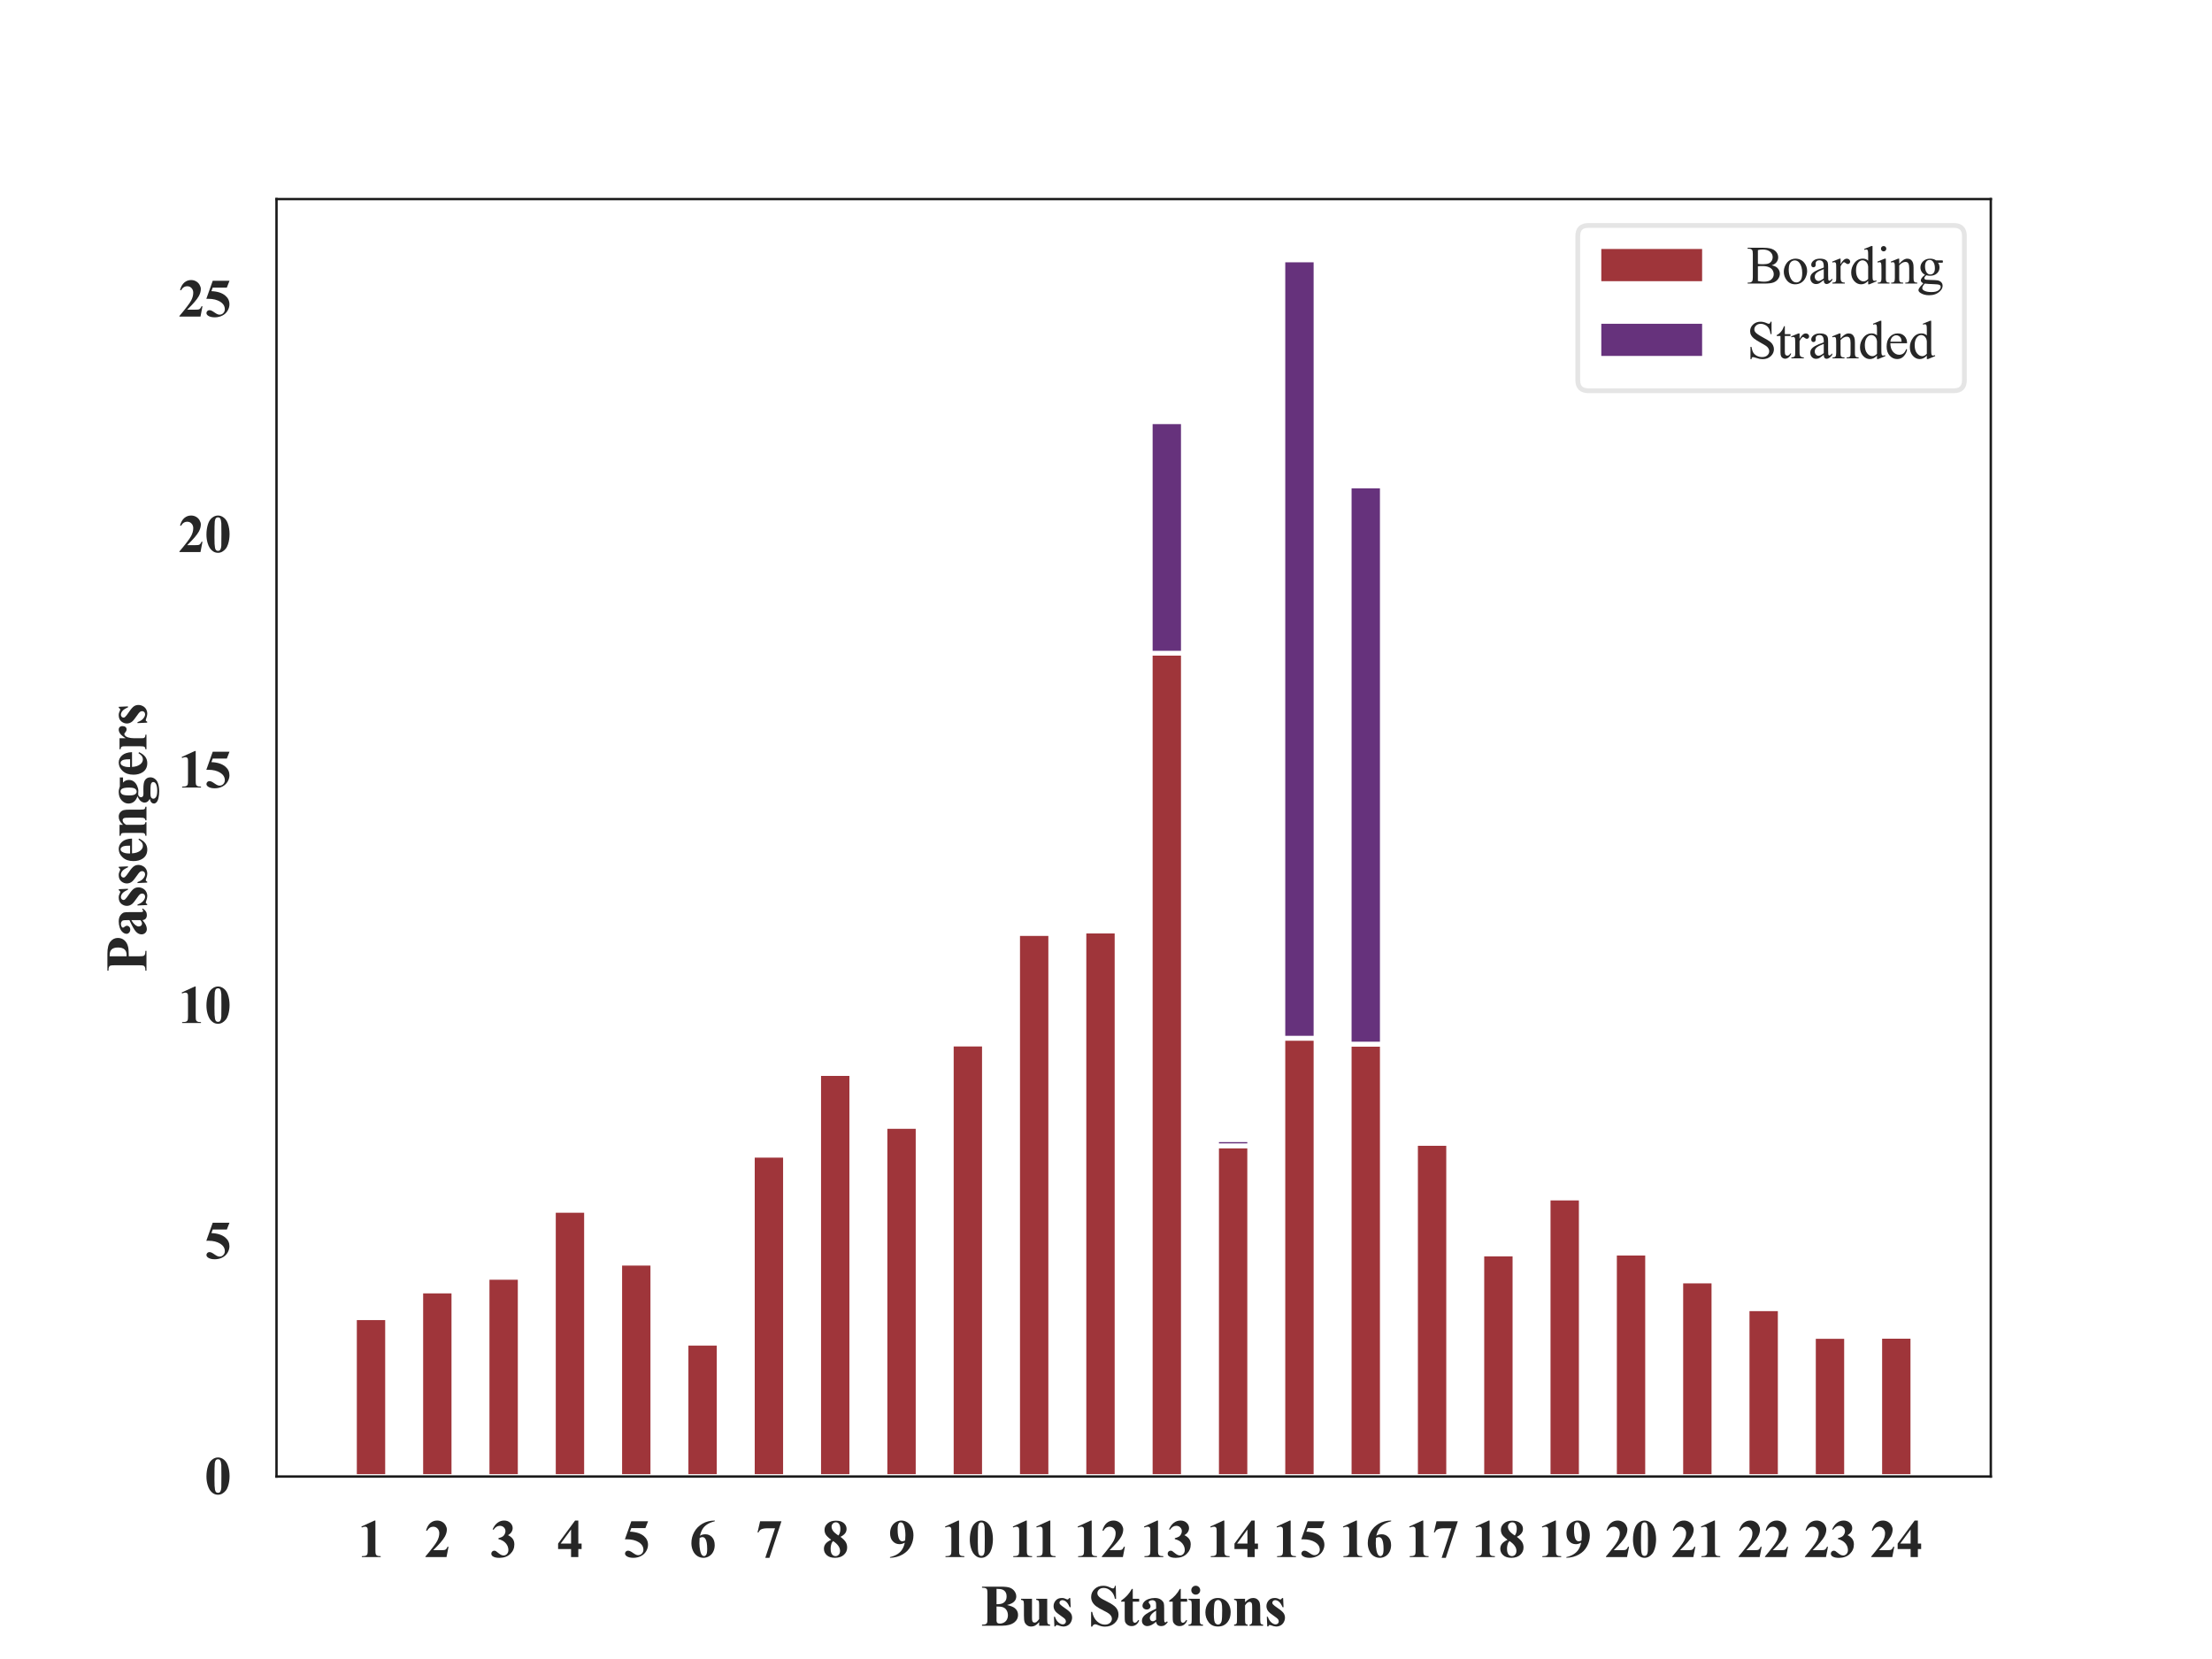 <?xml version="1.0" encoding="utf-8" standalone="no"?>
<!DOCTYPE svg PUBLIC "-//W3C//DTD SVG 1.1//EN"
  "http://www.w3.org/Graphics/SVG/1.1/DTD/svg11.dtd">
<svg xmlns:xlink="http://www.w3.org/1999/xlink" width="460.8pt" height="345.6pt" viewBox="0 0 460.8 345.6" xmlns="http://www.w3.org/2000/svg" version="1.1">
 <defs>
  <style type="text/css">*{stroke-linejoin: round; stroke-linecap: butt}</style>
 </defs>
 <g id="figure_1">
  <g id="patch_1">
   <path d="M 0 345.6 
L 460.8 345.6 
L 460.8 0 
L 0 0 
z
" style="fill: #ffffff"/>
  </g>
  <g id="axes_1">
   <g id="patch_2">
    <path d="M 57.6 307.584 
L 414.72 307.584 
L 414.72 41.472 
L 57.6 41.472 
z
" style="fill: #ffffff"/>
   </g>
   <g id="matplotlib.axis_1">
    <g id="xtick_1">
     <g id="text_1">
      <!-- 1 -->
      <g style="fill: #262626" transform="translate(74.536 324.368)scale(0.11 -0.11)">
       <defs>
        <path id="TimesNewRomanPS-BoldMT-31" d="M 2084 4325 
L 2084 859 
Q 2084 469 2118 361 
Q 2153 253 2262 184 
Q 2372 116 2613 116 
L 2709 116 
L 2709 0 
L 478 0 
L 478 116 
L 591 116 
Q 863 116 978 178 
Q 1094 241 1134 350 
Q 1175 459 1175 859 
L 1175 3056 
Q 1175 3350 1147 3423 
Q 1119 3497 1042 3548 
Q 966 3600 866 3600 
Q 706 3600 478 3500 
L 422 3613 
L 1981 4325 
L 2084 4325 
z
" transform="scale(0.016)"/>
       </defs>
       <use xlink:href="#TimesNewRomanPS-BoldMT-31"/>
      </g>
     </g>
    </g>
    <g id="xtick_2">
     <g id="text_2">
      <!-- 2 -->
      <g style="fill: #262626" transform="translate(88.352 324.368)scale(0.11 -0.11)">
       <defs>
        <path id="TimesNewRomanPS-BoldMT-32" d="M 2650 0 
L 156 0 
L 156 69 
Q 1303 1434 1548 1906 
Q 1794 2378 1794 2828 
Q 1794 3156 1591 3373 
Q 1388 3591 1094 3591 
Q 613 3591 347 3109 
L 231 3150 
Q 400 3750 744 4037 
Q 1088 4325 1538 4325 
Q 1859 4325 2125 4175 
Q 2391 4025 2541 3764 
Q 2691 3503 2691 3275 
Q 2691 2859 2459 2431 
Q 2144 1853 1081 819 
L 1997 819 
Q 2334 819 2436 847 
Q 2538 875 2603 942 
Q 2669 1009 2775 1225 
L 2888 1225 
L 2650 0 
z
" transform="scale(0.016)"/>
       </defs>
       <use xlink:href="#TimesNewRomanPS-BoldMT-32"/>
      </g>
     </g>
    </g>
    <g id="xtick_3">
     <g id="text_3">
      <!-- 3 -->
      <g style="fill: #262626" transform="translate(102.167 324.368)scale(0.11 -0.11)">
       <defs>
        <path id="TimesNewRomanPS-BoldMT-33" d="M 947 2125 
L 947 2234 
Q 1303 2338 1440 2427 
Q 1578 2516 1678 2698 
Q 1778 2881 1778 3069 
Q 1778 3328 1589 3514 
Q 1400 3700 1119 3700 
Q 681 3700 375 3238 
L 259 3278 
Q 484 3800 836 4062 
Q 1188 4325 1619 4325 
Q 2059 4325 2345 4056 
Q 2631 3788 2631 3428 
Q 2631 3194 2498 2976 
Q 2366 2759 2081 2594 
Q 2447 2416 2639 2155 
Q 2831 1894 2831 1500 
Q 2831 838 2351 373 
Q 1872 -91 1066 -91 
Q 528 -91 281 88 
Q 103 213 103 409 
Q 103 553 206 654 
Q 309 756 444 756 
Q 547 756 638 713 
Q 688 688 992 439 
Q 1297 191 1563 191 
Q 1794 191 1959 373 
Q 2125 556 2125 838 
Q 2125 1266 1825 1627 
Q 1525 1988 947 2125 
z
" transform="scale(0.016)"/>
       </defs>
       <use xlink:href="#TimesNewRomanPS-BoldMT-33"/>
      </g>
     </g>
    </g>
    <g id="xtick_4">
     <g id="text_4">
      <!-- 4 -->
      <g style="fill: #262626" transform="translate(115.982 324.368)scale(0.11 -0.11)">
       <defs>
        <path id="TimesNewRomanPS-BoldMT-34" d="M 159 1597 
L 2172 4325 
L 2553 4325 
L 2553 1597 
L 2941 1597 
L 2941 950 
L 2553 950 
L 2553 0 
L 1694 0 
L 1694 950 
L 159 950 
L 159 1597 
z
M 463 1597 
L 1694 1597 
L 1694 3269 
L 463 1597 
z
" transform="scale(0.016)"/>
       </defs>
       <use xlink:href="#TimesNewRomanPS-BoldMT-34"/>
      </g>
     </g>
    </g>
    <g id="xtick_5">
     <g id="text_5">
      <!-- 5 -->
      <g style="fill: #262626" transform="translate(129.797 324.368)scale(0.11 -0.11)">
       <defs>
        <path id="TimesNewRomanPS-BoldMT-35" d="M 975 4238 
L 2959 4238 
L 2644 3431 
L 975 3431 
L 816 3009 
Q 1894 2969 2475 2472 
Q 2953 2063 2953 1453 
Q 2953 1063 2731 689 
Q 2509 316 2106 114 
Q 1703 -88 1222 -88 
Q 703 -88 425 106 
Q 231 244 231 419 
Q 231 553 332 656 
Q 434 759 569 759 
Q 691 759 816 709 
Q 941 659 1244 447 
Q 1434 316 1572 266 
Q 1669 228 1791 228 
Q 2047 228 2226 415 
Q 2406 603 2406 866 
Q 2406 1416 1856 1759 
Q 1306 2103 469 2103 
Q 384 2103 216 2100 
L 975 4238 
z
" transform="scale(0.016)"/>
       </defs>
       <use xlink:href="#TimesNewRomanPS-BoldMT-35"/>
      </g>
     </g>
    </g>
    <g id="xtick_6">
     <g id="text_6">
      <!-- 6 -->
      <g style="fill: #262626" transform="translate(143.612 324.368)scale(0.11 -0.11)">
       <defs>
        <path id="TimesNewRomanPS-BoldMT-36" d="M 3006 4325 
L 3006 4238 
Q 2441 4094 2098 3867 
Q 1756 3641 1557 3317 
Q 1359 2994 1250 2516 
Q 1388 2609 1478 2638 
Q 1681 2700 1888 2700 
Q 2363 2700 2680 2354 
Q 2997 2009 2997 1413 
Q 2997 994 2825 644 
Q 2653 294 2337 103 
Q 2022 -88 1663 -88 
Q 1272 -88 940 126 
Q 609 341 423 753 
Q 238 1166 238 1650 
Q 238 2363 580 2977 
Q 922 3591 1551 3955 
Q 2181 4319 3006 4325 
z
M 1209 2263 
Q 1184 1831 1184 1631 
Q 1184 1200 1267 797 
Q 1350 394 1494 231 
Q 1597 116 1738 116 
Q 1881 116 1993 283 
Q 2106 450 2106 963 
Q 2106 1825 1897 2153 
Q 1763 2366 1534 2366 
Q 1409 2366 1209 2263 
z
" transform="scale(0.016)"/>
       </defs>
       <use xlink:href="#TimesNewRomanPS-BoldMT-36"/>
      </g>
     </g>
    </g>
    <g id="xtick_7">
     <g id="text_7">
      <!-- 7 -->
      <g style="fill: #262626" transform="translate(157.427 324.368)scale(0.11 -0.11)">
       <defs>
        <path id="TimesNewRomanPS-BoldMT-37" d="M 1134 -88 
L 2288 3409 
L 1409 3409 
Q 894 3409 634 3275 
Q 453 3181 334 2922 
L 216 2922 
L 522 4238 
L 3047 4238 
L 1625 -88 
L 1134 -88 
z
" transform="scale(0.016)"/>
       </defs>
       <use xlink:href="#TimesNewRomanPS-BoldMT-37"/>
      </g>
     </g>
    </g>
    <g id="xtick_8">
     <g id="text_8">
      <!-- 8 -->
      <g style="fill: #262626" transform="translate(171.242 324.368)scale(0.11 -0.11)">
       <defs>
        <path id="TimesNewRomanPS-BoldMT-38" d="M 2181 2394 
Q 2628 2066 2801 1783 
Q 2975 1500 2975 1134 
Q 2975 622 2589 267 
Q 2203 -88 1541 -88 
Q 913 -88 569 221 
Q 225 531 225 978 
Q 225 1319 423 1575 
Q 622 1831 1084 2044 
Q 581 2428 439 2672 
Q 297 2916 297 3238 
Q 297 3663 658 3986 
Q 1019 4309 1647 4309 
Q 2253 4309 2579 4023 
Q 2906 3738 2906 3338 
Q 2906 3038 2729 2808 
Q 2553 2578 2181 2394 
z
M 1944 2553 
Q 2059 2709 2115 2903 
Q 2172 3097 2172 3328 
Q 2172 3734 1997 3950 
Q 1866 4116 1634 4116 
Q 1425 4116 1278 3964 
Q 1131 3813 1131 3588 
Q 1131 3359 1295 3114 
Q 1459 2869 1944 2553 
z
M 1319 1894 
Q 1222 1806 1181 1734 
Q 1119 1625 1069 1415 
Q 1019 1206 1019 978 
Q 1019 684 1094 486 
Q 1169 288 1308 200 
Q 1447 113 1594 113 
Q 1822 113 1978 280 
Q 2134 447 2134 738 
Q 2134 1344 1319 1894 
z
" transform="scale(0.016)"/>
       </defs>
       <use xlink:href="#TimesNewRomanPS-BoldMT-38"/>
      </g>
     </g>
    </g>
    <g id="xtick_9">
     <g id="text_9">
      <!-- 9 -->
      <g style="fill: #262626" transform="translate(185.057 324.368)scale(0.11 -0.11)">
       <defs>
        <path id="TimesNewRomanPS-BoldMT-39" d="M 197 -88 
L 197 0 
Q 716 119 1077 350 
Q 1438 581 1648 922 
Q 1859 1263 1944 1706 
Q 1750 1606 1614 1567 
Q 1478 1528 1328 1528 
Q 847 1528 526 1875 
Q 206 2222 206 2825 
Q 206 3244 379 3592 
Q 553 3941 875 4133 
Q 1197 4325 1544 4325 
Q 1916 4325 2247 4112 
Q 2578 3900 2775 3497 
Q 2972 3094 2972 2578 
Q 2972 1909 2651 1296 
Q 2331 684 1697 314 
Q 1063 -56 197 -88 
z
M 1991 1969 
Q 2022 2319 2022 2584 
Q 2022 3153 1891 3644 
Q 1816 3916 1669 4044 
Q 1591 4113 1466 4113 
Q 1309 4113 1222 3978 
Q 1100 3794 1100 3275 
Q 1100 2409 1306 2081 
Q 1441 1869 1669 1869 
Q 1791 1869 1991 1969 
z
" transform="scale(0.016)"/>
       </defs>
       <use xlink:href="#TimesNewRomanPS-BoldMT-39"/>
      </g>
     </g>
    </g>
    <g id="xtick_10">
     <g id="text_10">
      <!-- 10 -->
      <g style="fill: #262626" transform="translate(196.122 324.368)scale(0.11 -0.11)">
       <defs>
        <path id="TimesNewRomanPS-BoldMT-30" d="M 2966 2119 
Q 2966 1484 2788 934 
Q 2681 597 2501 381 
Q 2322 166 2094 39 
Q 1866 -88 1597 -88 
Q 1291 -88 1044 68 
Q 797 225 606 516 
Q 469 728 366 1081 
Q 231 1559 231 2069 
Q 231 2759 425 3338 
Q 584 3816 909 4070 
Q 1234 4325 1597 4325 
Q 1966 4325 2286 4073 
Q 2606 3822 2756 3397 
Q 2966 2813 2966 2119 
z
M 2003 2125 
Q 2003 3238 1991 3422 
Q 1959 3856 1841 4009 
Q 1763 4109 1588 4109 
Q 1453 4109 1375 4034 
Q 1259 3925 1218 3648 
Q 1178 3372 1178 1719 
Q 1178 819 1241 513 
Q 1288 291 1375 216 
Q 1463 141 1606 141 
Q 1763 141 1841 241 
Q 1972 416 1991 781 
L 2003 2125 
z
" transform="scale(0.016)"/>
       </defs>
       <use xlink:href="#TimesNewRomanPS-BoldMT-31"/>
       <use xlink:href="#TimesNewRomanPS-BoldMT-30" x="50"/>
      </g>
     </g>
    </g>
    <g id="xtick_11">
     <g id="text_11">
      <!-- 11 -->
      <g style="fill: #262626" transform="translate(210.24 324.368)scale(0.11 -0.11)">
       <use xlink:href="#TimesNewRomanPS-BoldMT-31"/>
       <use xlink:href="#TimesNewRomanPS-BoldMT-31" x="44.5"/>
      </g>
     </g>
    </g>
    <g id="xtick_12">
     <g id="text_12">
      <!-- 12 -->
      <g style="fill: #262626" transform="translate(223.752 324.368)scale(0.11 -0.11)">
       <use xlink:href="#TimesNewRomanPS-BoldMT-31"/>
       <use xlink:href="#TimesNewRomanPS-BoldMT-32" x="50"/>
      </g>
     </g>
    </g>
    <g id="xtick_13">
     <g id="text_13">
      <!-- 13 -->
      <g style="fill: #262626" transform="translate(237.568 324.368)scale(0.11 -0.11)">
       <use xlink:href="#TimesNewRomanPS-BoldMT-31"/>
       <use xlink:href="#TimesNewRomanPS-BoldMT-33" x="50"/>
      </g>
     </g>
    </g>
    <g id="xtick_14">
     <g id="text_14">
      <!-- 14 -->
      <g style="fill: #262626" transform="translate(251.383 324.368)scale(0.11 -0.11)">
       <use xlink:href="#TimesNewRomanPS-BoldMT-31"/>
       <use xlink:href="#TimesNewRomanPS-BoldMT-34" x="50"/>
      </g>
     </g>
    </g>
    <g id="xtick_15">
     <g id="text_15">
      <!-- 15 -->
      <g style="fill: #262626" transform="translate(265.198 324.368)scale(0.11 -0.11)">
       <use xlink:href="#TimesNewRomanPS-BoldMT-31"/>
       <use xlink:href="#TimesNewRomanPS-BoldMT-35" x="50"/>
      </g>
     </g>
    </g>
    <g id="xtick_16">
     <g id="text_16">
      <!-- 16 -->
      <g style="fill: #262626" transform="translate(279.013 324.368)scale(0.11 -0.11)">
       <use xlink:href="#TimesNewRomanPS-BoldMT-31"/>
       <use xlink:href="#TimesNewRomanPS-BoldMT-36" x="50"/>
      </g>
     </g>
    </g>
    <g id="xtick_17">
     <g id="text_17">
      <!-- 17 -->
      <g style="fill: #262626" transform="translate(292.828 324.368)scale(0.11 -0.11)">
       <use xlink:href="#TimesNewRomanPS-BoldMT-31"/>
       <use xlink:href="#TimesNewRomanPS-BoldMT-37" x="50"/>
      </g>
     </g>
    </g>
    <g id="xtick_18">
     <g id="text_18">
      <!-- 18 -->
      <g style="fill: #262626" transform="translate(306.643 324.368)scale(0.11 -0.11)">
       <use xlink:href="#TimesNewRomanPS-BoldMT-31"/>
       <use xlink:href="#TimesNewRomanPS-BoldMT-38" x="50"/>
      </g>
     </g>
    </g>
    <g id="xtick_19">
     <g id="text_19">
      <!-- 19 -->
      <g style="fill: #262626" transform="translate(320.458 324.368)scale(0.11 -0.11)">
       <use xlink:href="#TimesNewRomanPS-BoldMT-31"/>
       <use xlink:href="#TimesNewRomanPS-BoldMT-39" x="50"/>
      </g>
     </g>
    </g>
    <g id="xtick_20">
     <g id="text_20">
      <!-- 20 -->
      <g style="fill: #262626" transform="translate(334.273 324.368)scale(0.11 -0.11)">
       <use xlink:href="#TimesNewRomanPS-BoldMT-32"/>
       <use xlink:href="#TimesNewRomanPS-BoldMT-30" x="50"/>
      </g>
     </g>
    </g>
    <g id="xtick_21">
     <g id="text_21">
      <!-- 21 -->
      <g style="fill: #262626" transform="translate(348.088 324.368)scale(0.11 -0.11)">
       <use xlink:href="#TimesNewRomanPS-BoldMT-32"/>
       <use xlink:href="#TimesNewRomanPS-BoldMT-31" x="50"/>
      </g>
     </g>
    </g>
    <g id="xtick_22">
     <g id="text_22">
      <!-- 22 -->
      <g style="fill: #262626" transform="translate(361.903 324.368)scale(0.11 -0.11)">
       <use xlink:href="#TimesNewRomanPS-BoldMT-32"/>
       <use xlink:href="#TimesNewRomanPS-BoldMT-32" x="50"/>
      </g>
     </g>
    </g>
    <g id="xtick_23">
     <g id="text_23">
      <!-- 23 -->
      <g style="fill: #262626" transform="translate(375.718 324.368)scale(0.11 -0.11)">
       <use xlink:href="#TimesNewRomanPS-BoldMT-32"/>
       <use xlink:href="#TimesNewRomanPS-BoldMT-33" x="50"/>
      </g>
     </g>
    </g>
    <g id="xtick_24">
     <g id="text_24">
      <!-- 24 -->
      <g style="fill: #262626" transform="translate(389.534 324.368)scale(0.11 -0.11)">
       <use xlink:href="#TimesNewRomanPS-BoldMT-32"/>
       <use xlink:href="#TimesNewRomanPS-BoldMT-34" x="50"/>
      </g>
     </g>
    </g>
    <g id="text_25">
     <!-- Bus Stations -->
     <g style="fill: #262626" transform="translate(204.315 338.667)scale(0.12 -0.12)">
      <defs>
       <path id="TimesNewRomanPS-BoldMT-42" d="M 2847 2247 
Q 3450 2106 3694 1906 
Q 4044 1622 4044 1169 
Q 4044 691 3659 378 
Q 3188 0 2288 0 
L 134 0 
L 134 116 
Q 428 116 533 170 
Q 638 225 680 312 
Q 722 400 722 744 
L 722 3494 
Q 722 3838 680 3927 
Q 638 4016 531 4069 
Q 425 4122 134 4122 
L 134 4238 
L 2166 4238 
Q 2894 4238 3197 4108 
Q 3500 3978 3675 3720 
Q 3850 3463 3850 3172 
Q 3850 2866 3628 2627 
Q 3406 2388 2847 2247 
z
M 1709 2331 
Q 2153 2331 2364 2431 
Q 2575 2531 2687 2712 
Q 2800 2894 2800 3175 
Q 2800 3456 2689 3636 
Q 2578 3816 2372 3909 
Q 2166 4003 1709 4000 
L 1709 2331 
z
M 1709 2088 
L 1709 728 
L 1706 572 
Q 1706 403 1792 317 
Q 1878 231 2047 231 
Q 2297 231 2508 342 
Q 2719 453 2831 664 
Q 2944 875 2944 1134 
Q 2944 1431 2806 1667 
Q 2669 1903 2428 1997 
Q 2188 2091 1709 2088 
z
" transform="scale(0.016)"/>
       <path id="TimesNewRomanPS-BoldMT-75" d="M 3038 2922 
L 3038 634 
Q 3038 300 3100 217 
Q 3163 134 3353 113 
L 3353 0 
L 2163 0 
L 2163 391 
Q 1953 141 1743 26 
Q 1534 -88 1275 -88 
Q 1028 -88 836 64 
Q 644 216 578 419 
Q 513 622 513 1128 
L 513 2288 
Q 513 2619 452 2700 
Q 391 2781 197 2806 
L 197 2922 
L 1388 2922 
L 1388 925 
Q 1388 613 1417 522 
Q 1447 431 1511 384 
Q 1575 338 1659 338 
Q 1772 338 1863 397 
Q 1988 478 2163 725 
L 2163 2288 
Q 2163 2619 2102 2700 
Q 2041 2781 1847 2806 
L 1847 2922 
L 3038 2922 
z
" transform="scale(0.016)"/>
       <path id="TimesNewRomanPS-BoldMT-73" d="M 2063 3003 
L 2109 2006 
L 2003 2006 
Q 1813 2450 1608 2612 
Q 1403 2775 1200 2775 
Q 1072 2775 981 2689 
Q 891 2603 891 2491 
Q 891 2406 953 2328 
Q 1053 2200 1512 1889 
Q 1972 1578 2117 1361 
Q 2263 1144 2263 875 
Q 2263 631 2141 397 
Q 2019 163 1797 37 
Q 1575 -88 1306 -88 
Q 1097 -88 747 44 
Q 653 78 619 78 
Q 516 78 447 -78 
L 344 -78 
L 294 972 
L 400 972 
Q 541 559 786 353 
Q 1031 147 1250 147 
Q 1400 147 1495 239 
Q 1591 331 1591 463 
Q 1591 613 1497 722 
Q 1403 831 1078 1053 
Q 600 1384 459 1559 
Q 253 1816 253 2125 
Q 253 2463 486 2736 
Q 719 3009 1159 3009 
Q 1397 3009 1619 2894 
Q 1703 2847 1756 2847 
Q 1813 2847 1847 2870 
Q 1881 2894 1956 3003 
L 2063 3003 
z
" transform="scale(0.016)"/>
       <path id="TimesNewRomanPS-BoldMT-20" transform="scale(0.016)"/>
       <path id="TimesNewRomanPS-BoldMT-53" d="M 3006 4334 
L 3041 2922 
L 2913 2922 
Q 2822 3453 2467 3776 
Q 2113 4100 1700 4100 
Q 1381 4100 1195 3929 
Q 1009 3759 1009 3538 
Q 1009 3397 1075 3288 
Q 1166 3141 1366 2997 
Q 1513 2894 2044 2631 
Q 2788 2266 3047 1941 
Q 3303 1616 3303 1197 
Q 3303 666 2889 283 
Q 2475 -100 1838 -100 
Q 1638 -100 1459 -59 
Q 1281 -19 1013 94 
Q 863 156 766 156 
Q 684 156 593 93 
Q 503 31 447 -97 
L 331 -97 
L 331 1503 
L 447 1503 
Q 584 828 976 473 
Q 1369 119 1822 119 
Q 2172 119 2380 309 
Q 2588 500 2588 753 
Q 2588 903 2508 1043 
Q 2428 1184 2265 1311 
Q 2103 1438 1691 1641 
Q 1113 1925 859 2125 
Q 606 2325 470 2572 
Q 334 2819 334 3116 
Q 334 3622 706 3978 
Q 1078 4334 1644 4334 
Q 1850 4334 2044 4284 
Q 2191 4247 2402 4145 
Q 2613 4044 2697 4044 
Q 2778 4044 2825 4094 
Q 2872 4144 2913 4334 
L 3006 4334 
z
" transform="scale(0.016)"/>
       <path id="TimesNewRomanPS-BoldMT-74" d="M 1375 3991 
L 1375 2922 
L 2069 2922 
L 2069 2613 
L 1375 2613 
L 1375 809 
Q 1375 556 1398 482 
Q 1422 409 1481 364 
Q 1541 319 1591 319 
Q 1794 319 1975 628 
L 2069 559 
Q 1816 -41 1247 -41 
Q 969 -41 776 114 
Q 584 269 531 459 
Q 500 566 500 1034 
L 500 2613 
L 119 2613 
L 119 2722 
Q 513 3000 789 3306 
Q 1066 3613 1272 3991 
L 1375 3991 
z
" transform="scale(0.016)"/>
       <path id="TimesNewRomanPS-BoldMT-61" d="M 1828 431 
Q 1294 -41 869 -41 
Q 619 -41 453 123 
Q 288 288 288 534 
Q 288 869 575 1136 
Q 863 1403 1828 1847 
L 1828 2141 
Q 1828 2472 1792 2558 
Q 1756 2644 1656 2708 
Q 1556 2772 1431 2772 
Q 1228 2772 1097 2681 
Q 1016 2625 1016 2550 
Q 1016 2484 1103 2388 
Q 1222 2253 1222 2128 
Q 1222 1975 1108 1867 
Q 994 1759 809 1759 
Q 613 1759 480 1878 
Q 347 1997 347 2156 
Q 347 2381 525 2586 
Q 703 2791 1022 2900 
Q 1341 3009 1684 3009 
Q 2100 3009 2342 2832 
Q 2584 2656 2656 2450 
Q 2700 2319 2700 1847 
L 2700 713 
Q 2700 513 2715 461 
Q 2731 409 2762 384 
Q 2794 359 2834 359 
Q 2916 359 3000 475 
L 3094 400 
Q 2938 169 2770 64 
Q 2603 -41 2391 -41 
Q 2141 -41 2000 76 
Q 1859 194 1828 431 
z
M 1828 659 
L 1828 1638 
Q 1450 1416 1266 1163 
Q 1144 994 1144 822 
Q 1144 678 1247 569 
Q 1325 484 1466 484 
Q 1622 484 1828 659 
z
" transform="scale(0.016)"/>
       <path id="TimesNewRomanPS-BoldMT-69" d="M 919 4338 
Q 1122 4338 1262 4195 
Q 1403 4053 1403 3853 
Q 1403 3653 1261 3512 
Q 1119 3372 919 3372 
Q 719 3372 578 3512 
Q 438 3653 438 3853 
Q 438 4053 578 4195 
Q 719 4338 919 4338 
z
M 1356 2922 
L 1356 606 
Q 1356 297 1428 211 
Q 1500 125 1709 113 
L 1709 0 
L 131 0 
L 131 113 
Q 325 119 419 225 
Q 481 297 481 606 
L 481 2313 
Q 481 2622 409 2708 
Q 338 2794 131 2806 
L 131 2922 
L 1356 2922 
z
" transform="scale(0.016)"/>
       <path id="TimesNewRomanPS-BoldMT-6f" d="M 1594 3009 
Q 1975 3009 2303 2812 
Q 2631 2616 2801 2253 
Q 2972 1891 2972 1459 
Q 2972 838 2656 419 
Q 2275 -88 1603 -88 
Q 944 -88 587 375 
Q 231 838 231 1447 
Q 231 2075 595 2542 
Q 959 3009 1594 3009 
z
M 1606 2788 
Q 1447 2788 1333 2667 
Q 1219 2547 1183 2192 
Q 1147 1838 1147 1206 
Q 1147 872 1191 581 
Q 1225 359 1337 243 
Q 1450 128 1594 128 
Q 1734 128 1828 206 
Q 1950 313 1991 503 
Q 2053 800 2053 1703 
Q 2053 2234 1993 2432 
Q 1934 2631 1819 2722 
Q 1738 2788 1606 2788 
z
" transform="scale(0.016)"/>
       <path id="TimesNewRomanPS-BoldMT-6e" d="M 1409 2922 
L 1409 2544 
Q 1634 2788 1840 2898 
Q 2047 3009 2284 3009 
Q 2569 3009 2756 2851 
Q 2944 2694 3006 2459 
Q 3056 2281 3056 1775 
L 3056 638 
Q 3056 300 3117 217 
Q 3178 134 3372 113 
L 3372 0 
L 1894 0 
L 1894 113 
Q 2059 134 2131 250 
Q 2181 328 2181 638 
L 2181 1938 
Q 2181 2297 2153 2390 
Q 2125 2484 2058 2536 
Q 1991 2588 1909 2588 
Q 1641 2588 1409 2203 
L 1409 638 
Q 1409 309 1470 221 
Q 1531 134 1697 113 
L 1697 0 
L 219 0 
L 219 113 
Q 403 131 481 231 
Q 534 300 534 638 
L 534 2288 
Q 534 2619 473 2700 
Q 413 2781 219 2806 
L 219 2922 
L 1409 2922 
z
" transform="scale(0.016)"/>
      </defs>
      <use xlink:href="#TimesNewRomanPS-BoldMT-42"/>
      <use xlink:href="#TimesNewRomanPS-BoldMT-75" x="66.699"/>
      <use xlink:href="#TimesNewRomanPS-BoldMT-73" x="122.314"/>
      <use xlink:href="#TimesNewRomanPS-BoldMT-20" x="161.23"/>
      <use xlink:href="#TimesNewRomanPS-BoldMT-53" x="186.23"/>
      <use xlink:href="#TimesNewRomanPS-BoldMT-74" x="241.846"/>
      <use xlink:href="#TimesNewRomanPS-BoldMT-61" x="275.146"/>
      <use xlink:href="#TimesNewRomanPS-BoldMT-74" x="325.146"/>
      <use xlink:href="#TimesNewRomanPS-BoldMT-69" x="358.447"/>
      <use xlink:href="#TimesNewRomanPS-BoldMT-6f" x="386.23"/>
      <use xlink:href="#TimesNewRomanPS-BoldMT-6e" x="436.23"/>
      <use xlink:href="#TimesNewRomanPS-BoldMT-73" x="491.846"/>
     </g>
    </g>
   </g>
   <g id="matplotlib.axis_2">
    <g id="ytick_1">
     <g id="text_26">
      <!-- 0 -->
      <g style="fill: #262626" transform="translate(42.6 311.226)scale(0.11 -0.11)">
       <use xlink:href="#TimesNewRomanPS-BoldMT-30"/>
      </g>
     </g>
    </g>
    <g id="ytick_2">
     <g id="text_27">
      <!-- 5 -->
      <g style="fill: #262626" transform="translate(42.6 262.171)scale(0.11 -0.11)">
       <use xlink:href="#TimesNewRomanPS-BoldMT-35"/>
      </g>
     </g>
    </g>
    <g id="ytick_3">
     <g id="text_28">
      <!-- 10 -->
      <g style="fill: #262626" transform="translate(37.1 213.116)scale(0.11 -0.11)">
       <use xlink:href="#TimesNewRomanPS-BoldMT-31"/>
       <use xlink:href="#TimesNewRomanPS-BoldMT-30" x="50"/>
      </g>
     </g>
    </g>
    <g id="ytick_4">
     <g id="text_29">
      <!-- 15 -->
      <g style="fill: #262626" transform="translate(37.1 164.061)scale(0.11 -0.11)">
       <use xlink:href="#TimesNewRomanPS-BoldMT-31"/>
       <use xlink:href="#TimesNewRomanPS-BoldMT-35" x="50"/>
      </g>
     </g>
    </g>
    <g id="ytick_5">
     <g id="text_30">
      <!-- 20 -->
      <g style="fill: #262626" transform="translate(37.1 115.005)scale(0.11 -0.11)">
       <use xlink:href="#TimesNewRomanPS-BoldMT-32"/>
       <use xlink:href="#TimesNewRomanPS-BoldMT-30" x="50"/>
      </g>
     </g>
    </g>
    <g id="ytick_6">
     <g id="text_31">
      <!-- 25 -->
      <g style="fill: #262626" transform="translate(37.1 65.95)scale(0.11 -0.11)">
       <use xlink:href="#TimesNewRomanPS-BoldMT-32"/>
       <use xlink:href="#TimesNewRomanPS-BoldMT-35" x="50"/>
      </g>
     </g>
    </g>
    <g id="text_32">
     <!-- Passengers -->
     <g style="fill: #262626" transform="translate(30.511 202.525)rotate(-90)scale(0.12 -0.12)">
      <defs>
       <path id="TimesNewRomanPS-BoldMT-50" d="M 1728 1919 
L 1728 744 
Q 1728 400 1770 311 
Q 1813 222 1920 169 
Q 2028 116 2316 116 
L 2316 0 
L 163 0 
L 163 116 
Q 456 116 561 170 
Q 666 225 708 312 
Q 750 400 750 744 
L 750 3494 
Q 750 3838 708 3927 
Q 666 4016 559 4069 
Q 453 4122 163 4122 
L 163 4238 
L 2009 4238 
Q 2922 4238 3319 3913 
Q 3716 3588 3716 3100 
Q 3716 2688 3459 2394 
Q 3203 2100 2753 1994 
Q 2450 1919 1728 1919 
z
M 1728 3994 
L 1728 2163 
Q 1831 2156 1884 2156 
Q 2266 2156 2472 2382 
Q 2678 2609 2678 3084 
Q 2678 3556 2472 3775 
Q 2266 3994 1856 3994 
L 1728 3994 
z
" transform="scale(0.016)"/>
       <path id="TimesNewRomanPS-BoldMT-65" d="M 2691 1566 
L 1088 1566 
Q 1116 984 1397 647 
Q 1613 388 1916 388 
Q 2103 388 2256 492 
Q 2409 597 2584 869 
L 2691 800 
Q 2453 316 2165 114 
Q 1878 -88 1500 -88 
Q 850 -88 516 413 
Q 247 816 247 1413 
Q 247 2144 642 2576 
Q 1038 3009 1569 3009 
Q 2013 3009 2339 2645 
Q 2666 2281 2691 1566 
z
M 1922 1775 
Q 1922 2278 1867 2465 
Q 1813 2653 1697 2750 
Q 1631 2806 1522 2806 
Q 1359 2806 1256 2647 
Q 1072 2369 1072 1884 
L 1072 1775 
L 1922 1775 
z
" transform="scale(0.016)"/>
       <path id="TimesNewRomanPS-BoldMT-67" d="M 2091 2888 
L 3075 2888 
L 3075 2544 
L 2516 2544 
Q 2669 2391 2728 2266 
Q 2803 2097 2803 1913 
Q 2803 1600 2629 1370 
Q 2456 1141 2157 1011 
Q 1859 881 1628 881 
Q 1609 881 1253 897 
Q 1113 897 1017 805 
Q 922 713 922 584 
Q 922 472 1008 400 
Q 1094 328 1288 328 
L 1828 334 
Q 2484 334 2731 191 
Q 3084 -9 3084 -425 
Q 3084 -691 2921 -908 
Q 2759 -1125 2494 -1228 
Q 2091 -1381 1566 -1381 
Q 1172 -1381 847 -1304 
Q 522 -1228 381 -1092 
Q 241 -956 241 -806 
Q 241 -663 348 -548 
Q 456 -434 750 -356 
Q 344 -156 344 200 
Q 344 416 509 619 
Q 675 822 1034 972 
Q 616 1125 428 1375 
Q 241 1625 241 1953 
Q 241 2381 591 2695 
Q 941 3009 1491 3009 
Q 1781 3009 2091 2888 
z
M 1550 2816 
Q 1369 2816 1244 2633 
Q 1119 2450 1119 1875 
Q 1119 1409 1242 1236 
Q 1366 1063 1534 1063 
Q 1722 1063 1847 1234 
Q 1972 1406 1972 1903 
Q 1972 2463 1831 2666 
Q 1731 2816 1550 2816 
z
M 1366 -431 
Q 1047 -431 944 -484 
Q 766 -581 766 -747 
Q 766 -906 950 -1036 
Q 1134 -1166 1644 -1166 
Q 2078 -1166 2326 -1050 
Q 2575 -934 2575 -725 
Q 2575 -647 2528 -594 
Q 2444 -500 2273 -465 
Q 2103 -431 1366 -431 
z
" transform="scale(0.016)"/>
       <path id="TimesNewRomanPS-BoldMT-72" d="M 1428 2922 
L 1428 2259 
Q 1719 2713 1937 2861 
Q 2156 3009 2359 3009 
Q 2534 3009 2639 2901 
Q 2744 2794 2744 2597 
Q 2744 2388 2642 2272 
Q 2541 2156 2397 2156 
Q 2231 2156 2109 2262 
Q 1988 2369 1966 2381 
Q 1934 2400 1894 2400 
Q 1803 2400 1722 2331 
Q 1594 2225 1528 2028 
Q 1428 1725 1428 1359 
L 1428 688 
L 1431 513 
Q 1431 334 1453 284 
Q 1491 200 1564 161 
Q 1638 122 1813 113 
L 1813 0 
L 234 0 
L 234 113 
Q 425 128 492 217 
Q 559 306 559 688 
L 559 2303 
Q 559 2553 534 2622 
Q 503 2709 443 2750 
Q 384 2791 234 2806 
L 234 2922 
L 1428 2922 
z
" transform="scale(0.016)"/>
      </defs>
      <use xlink:href="#TimesNewRomanPS-BoldMT-50"/>
      <use xlink:href="#TimesNewRomanPS-BoldMT-61" x="61.084"/>
      <use xlink:href="#TimesNewRomanPS-BoldMT-73" x="111.084"/>
      <use xlink:href="#TimesNewRomanPS-BoldMT-73" x="150"/>
      <use xlink:href="#TimesNewRomanPS-BoldMT-65" x="188.916"/>
      <use xlink:href="#TimesNewRomanPS-BoldMT-6e" x="233.301"/>
      <use xlink:href="#TimesNewRomanPS-BoldMT-67" x="288.916"/>
      <use xlink:href="#TimesNewRomanPS-BoldMT-65" x="338.916"/>
      <use xlink:href="#TimesNewRomanPS-BoldMT-72" x="383.301"/>
      <use xlink:href="#TimesNewRomanPS-BoldMT-73" x="427.686"/>
     </g>
    </g>
   </g>
   <g id="patch_3">
    <path d="M 73.833 307.584 
L 80.74 307.584 
L 80.74 274.472 
L 73.833 274.472 
z
" clip-path="url(#p47ddb9dc72)" style="fill: #9f353a; stroke: #ffffff; stroke-linejoin: miter"/>
   </g>
   <g id="patch_4">
    <path d="M 87.648 307.584 
L 94.555 307.584 
L 94.555 268.893 
L 87.648 268.893 
z
" clip-path="url(#p47ddb9dc72)" style="fill: #9f353a; stroke: #ffffff; stroke-linejoin: miter"/>
   </g>
   <g id="patch_5">
    <path d="M 101.463 307.584 
L 108.37 307.584 
L 108.37 266.06 
L 101.463 266.06 
z
" clip-path="url(#p47ddb9dc72)" style="fill: #9f353a; stroke: #ffffff; stroke-linejoin: miter"/>
   </g>
   <g id="patch_6">
    <path d="M 115.278 307.584 
L 122.186 307.584 
L 122.186 252.096 
L 115.278 252.096 
z
" clip-path="url(#p47ddb9dc72)" style="fill: #9f353a; stroke: #ffffff; stroke-linejoin: miter"/>
   </g>
   <g id="patch_7">
    <path d="M 129.093 307.584 
L 136.001 307.584 
L 136.001 263.115 
L 129.093 263.115 
z
" clip-path="url(#p47ddb9dc72)" style="fill: #9f353a; stroke: #ffffff; stroke-linejoin: miter"/>
   </g>
   <g id="patch_8">
    <path d="M 142.908 307.584 
L 149.816 307.584 
L 149.816 279.761 
L 142.908 279.761 
z
" clip-path="url(#p47ddb9dc72)" style="fill: #9f353a; stroke: #ffffff; stroke-linejoin: miter"/>
   </g>
   <g id="patch_9">
    <path d="M 156.723 307.584 
L 163.631 307.584 
L 163.631 240.631 
L 156.723 240.631 
z
" clip-path="url(#p47ddb9dc72)" style="fill: #9f353a; stroke: #ffffff; stroke-linejoin: miter"/>
   </g>
   <g id="patch_10">
    <path d="M 170.538 307.584 
L 177.446 307.584 
L 177.446 223.617 
L 170.538 223.617 
z
" clip-path="url(#p47ddb9dc72)" style="fill: #9f353a; stroke: #ffffff; stroke-linejoin: miter"/>
   </g>
   <g id="patch_11">
    <path d="M 184.353 307.584 
L 191.261 307.584 
L 191.261 234.605 
L 184.353 234.605 
z
" clip-path="url(#p47ddb9dc72)" style="fill: #9f353a; stroke: #ffffff; stroke-linejoin: miter"/>
   </g>
   <g id="patch_12">
    <path d="M 198.169 307.584 
L 205.076 307.584 
L 205.076 217.45 
L 198.169 217.45 
z
" clip-path="url(#p47ddb9dc72)" style="fill: #9f353a; stroke: #ffffff; stroke-linejoin: miter"/>
   </g>
   <g id="patch_13">
    <path d="M 211.984 307.584 
L 218.891 307.584 
L 218.891 194.426 
L 211.984 194.426 
z
" clip-path="url(#p47ddb9dc72)" style="fill: #9f353a; stroke: #ffffff; stroke-linejoin: miter"/>
   </g>
   <g id="patch_14">
    <path d="M 225.799 307.584 
L 232.706 307.584 
L 232.706 193.935 
L 225.799 193.935 
z
" clip-path="url(#p47ddb9dc72)" style="fill: #9f353a; stroke: #ffffff; stroke-linejoin: miter"/>
   </g>
   <g id="patch_15">
    <path d="M 239.614 307.584 
L 246.521 307.584 
L 246.521 136.079 
L 239.614 136.079 
z
" clip-path="url(#p47ddb9dc72)" style="fill: #9f353a; stroke: #ffffff; stroke-linejoin: miter"/>
   </g>
   <g id="patch_16">
    <path d="M 253.429 307.584 
L 260.336 307.584 
L 260.336 238.693 
L 253.429 238.693 
z
" clip-path="url(#p47ddb9dc72)" style="fill: #9f353a; stroke: #ffffff; stroke-linejoin: miter"/>
   </g>
   <g id="patch_17">
    <path d="M 267.244 307.584 
L 274.151 307.584 
L 274.151 216.281 
L 267.244 216.281 
z
" clip-path="url(#p47ddb9dc72)" style="fill: #9f353a; stroke: #ffffff; stroke-linejoin: miter"/>
   </g>
   <g id="patch_18">
    <path d="M 281.059 307.584 
L 287.967 307.584 
L 287.967 217.511 
L 281.059 217.511 
z
" clip-path="url(#p47ddb9dc72)" style="fill: #9f353a; stroke: #ffffff; stroke-linejoin: miter"/>
   </g>
   <g id="patch_19">
    <path d="M 294.874 307.584 
L 301.782 307.584 
L 301.782 238.175 
L 294.874 238.175 
z
" clip-path="url(#p47ddb9dc72)" style="fill: #9f353a; stroke: #ffffff; stroke-linejoin: miter"/>
   </g>
   <g id="patch_20">
    <path d="M 308.689 307.584 
L 315.597 307.584 
L 315.597 261.233 
L 308.689 261.233 
z
" clip-path="url(#p47ddb9dc72)" style="fill: #9f353a; stroke: #ffffff; stroke-linejoin: miter"/>
   </g>
   <g id="patch_21">
    <path d="M 322.504 307.584 
L 329.412 307.584 
L 329.412 249.522 
L 322.504 249.522 
z
" clip-path="url(#p47ddb9dc72)" style="fill: #9f353a; stroke: #ffffff; stroke-linejoin: miter"/>
   </g>
   <g id="patch_22">
    <path d="M 336.319 307.584 
L 343.227 307.584 
L 343.227 261.056 
L 336.319 261.056 
z
" clip-path="url(#p47ddb9dc72)" style="fill: #9f353a; stroke: #ffffff; stroke-linejoin: miter"/>
   </g>
   <g id="patch_23">
    <path d="M 350.134 307.584 
L 357.042 307.584 
L 357.042 266.812 
L 350.134 266.812 
z
" clip-path="url(#p47ddb9dc72)" style="fill: #9f353a; stroke: #ffffff; stroke-linejoin: miter"/>
   </g>
   <g id="patch_24">
    <path d="M 363.95 307.584 
L 370.857 307.584 
L 370.857 272.592 
L 363.95 272.592 
z
" clip-path="url(#p47ddb9dc72)" style="fill: #9f353a; stroke: #ffffff; stroke-linejoin: miter"/>
   </g>
   <g id="patch_25">
    <path d="M 377.765 307.584 
L 384.672 307.584 
L 384.672 278.394 
L 377.765 278.394 
z
" clip-path="url(#p47ddb9dc72)" style="fill: #9f353a; stroke: #ffffff; stroke-linejoin: miter"/>
   </g>
   <g id="patch_26">
    <path d="M 391.58 307.584 
L 398.487 307.584 
L 398.487 278.363 
L 391.58 278.363 
z
" clip-path="url(#p47ddb9dc72)" style="fill: #9f353a; stroke: #ffffff; stroke-linejoin: miter"/>
   </g>
   <g id="patch_27">
    <path d="M 73.833 274.472 
L 80.74 274.472 
L 80.74 274.472 
L 73.833 274.472 
z
" clip-path="url(#p47ddb9dc72)" style="fill: #66327c; stroke: #ffffff; stroke-linejoin: miter"/>
   </g>
   <g id="patch_28">
    <path d="M 87.648 268.893 
L 94.555 268.893 
L 94.555 268.893 
L 87.648 268.893 
z
" clip-path="url(#p47ddb9dc72)" style="fill: #66327c; stroke: #ffffff; stroke-linejoin: miter"/>
   </g>
   <g id="patch_29">
    <path d="M 101.463 266.06 
L 108.37 266.06 
L 108.37 266.06 
L 101.463 266.06 
z
" clip-path="url(#p47ddb9dc72)" style="fill: #66327c; stroke: #ffffff; stroke-linejoin: miter"/>
   </g>
   <g id="patch_30">
    <path d="M 115.278 252.096 
L 122.186 252.096 
L 122.186 252.096 
L 115.278 252.096 
z
" clip-path="url(#p47ddb9dc72)" style="fill: #66327c; stroke: #ffffff; stroke-linejoin: miter"/>
   </g>
   <g id="patch_31">
    <path d="M 129.093 263.115 
L 136.001 263.115 
L 136.001 263.115 
L 129.093 263.115 
z
" clip-path="url(#p47ddb9dc72)" style="fill: #66327c; stroke: #ffffff; stroke-linejoin: miter"/>
   </g>
   <g id="patch_32">
    <path d="M 142.908 279.761 
L 149.816 279.761 
L 149.816 279.761 
L 142.908 279.761 
z
" clip-path="url(#p47ddb9dc72)" style="fill: #66327c; stroke: #ffffff; stroke-linejoin: miter"/>
   </g>
   <g id="patch_33">
    <path d="M 156.723 240.631 
L 163.631 240.631 
L 163.631 240.631 
L 156.723 240.631 
z
" clip-path="url(#p47ddb9dc72)" style="fill: #66327c; stroke: #ffffff; stroke-linejoin: miter"/>
   </g>
   <g id="patch_34">
    <path d="M 170.538 223.617 
L 177.446 223.617 
L 177.446 223.617 
L 170.538 223.617 
z
" clip-path="url(#p47ddb9dc72)" style="fill: #66327c; stroke: #ffffff; stroke-linejoin: miter"/>
   </g>
   <g id="patch_35">
    <path d="M 184.353 234.605 
L 191.261 234.605 
L 191.261 234.605 
L 184.353 234.605 
z
" clip-path="url(#p47ddb9dc72)" style="fill: #66327c; stroke: #ffffff; stroke-linejoin: miter"/>
   </g>
   <g id="patch_36">
    <path d="M 198.169 217.45 
L 205.076 217.45 
L 205.076 217.45 
L 198.169 217.45 
z
" clip-path="url(#p47ddb9dc72)" style="fill: #66327c; stroke: #ffffff; stroke-linejoin: miter"/>
   </g>
   <g id="patch_37">
    <path d="M 211.984 194.426 
L 218.891 194.426 
L 218.891 194.426 
L 211.984 194.426 
z
" clip-path="url(#p47ddb9dc72)" style="fill: #66327c; stroke: #ffffff; stroke-linejoin: miter"/>
   </g>
   <g id="patch_38">
    <path d="M 225.799 193.935 
L 232.706 193.935 
L 232.706 193.935 
L 225.799 193.935 
z
" clip-path="url(#p47ddb9dc72)" style="fill: #66327c; stroke: #ffffff; stroke-linejoin: miter"/>
   </g>
   <g id="patch_39">
    <path d="M 239.614 136.079 
L 246.521 136.079 
L 246.521 87.847 
L 239.614 87.847 
z
" clip-path="url(#p47ddb9dc72)" style="fill: #66327c; stroke: #ffffff; stroke-linejoin: miter"/>
   </g>
   <g id="patch_40">
    <path d="M 253.429 238.693 
L 260.336 238.693 
L 260.336 237.42 
L 253.429 237.42 
z
" clip-path="url(#p47ddb9dc72)" style="fill: #66327c; stroke: #ffffff; stroke-linejoin: miter"/>
   </g>
   <g id="patch_41">
    <path d="M 267.244 216.281 
L 274.151 216.281 
L 274.151 54.144 
L 267.244 54.144 
z
" clip-path="url(#p47ddb9dc72)" style="fill: #66327c; stroke: #ffffff; stroke-linejoin: miter"/>
   </g>
   <g id="patch_42">
    <path d="M 281.059 217.511 
L 287.967 217.511 
L 287.967 101.228 
L 281.059 101.228 
z
" clip-path="url(#p47ddb9dc72)" style="fill: #66327c; stroke: #ffffff; stroke-linejoin: miter"/>
   </g>
   <g id="patch_43">
    <path d="M 294.874 238.175 
L 301.782 238.175 
L 301.782 238.175 
L 294.874 238.175 
z
" clip-path="url(#p47ddb9dc72)" style="fill: #66327c; stroke: #ffffff; stroke-linejoin: miter"/>
   </g>
   <g id="patch_44">
    <path d="M 308.689 261.233 
L 315.597 261.233 
L 315.597 261.233 
L 308.689 261.233 
z
" clip-path="url(#p47ddb9dc72)" style="fill: #66327c; stroke: #ffffff; stroke-linejoin: miter"/>
   </g>
   <g id="patch_45">
    <path d="M 322.504 249.522 
L 329.412 249.522 
L 329.412 249.522 
L 322.504 249.522 
z
" clip-path="url(#p47ddb9dc72)" style="fill: #66327c; stroke: #ffffff; stroke-linejoin: miter"/>
   </g>
   <g id="patch_46">
    <path d="M 336.319 261.056 
L 343.227 261.056 
L 343.227 261.056 
L 336.319 261.056 
z
" clip-path="url(#p47ddb9dc72)" style="fill: #66327c; stroke: #ffffff; stroke-linejoin: miter"/>
   </g>
   <g id="patch_47">
    <path d="M 350.134 266.812 
L 357.042 266.812 
L 357.042 266.812 
L 350.134 266.812 
z
" clip-path="url(#p47ddb9dc72)" style="fill: #66327c; stroke: #ffffff; stroke-linejoin: miter"/>
   </g>
   <g id="patch_48">
    <path d="M 363.95 272.592 
L 370.857 272.592 
L 370.857 272.592 
L 363.95 272.592 
z
" clip-path="url(#p47ddb9dc72)" style="fill: #66327c; stroke: #ffffff; stroke-linejoin: miter"/>
   </g>
   <g id="patch_49">
    <path d="M 377.765 278.394 
L 384.672 278.394 
L 384.672 278.394 
L 377.765 278.394 
z
" clip-path="url(#p47ddb9dc72)" style="fill: #66327c; stroke: #ffffff; stroke-linejoin: miter"/>
   </g>
   <g id="patch_50">
    <path d="M 391.58 278.363 
L 398.487 278.363 
L 398.487 278.363 
L 391.58 278.363 
z
" clip-path="url(#p47ddb9dc72)" style="fill: #66327c; stroke: #ffffff; stroke-linejoin: miter"/>
   </g>
   <g id="patch_51">
    <path d="M 57.6 307.584 
L 57.6 41.472 
" style="fill: none; stroke: #1a1a1a; stroke-width: 0.5; stroke-linejoin: miter; stroke-linecap: square"/>
   </g>
   <g id="patch_52">
    <path d="M 414.72 307.584 
L 414.72 41.472 
" style="fill: none; stroke: #1a1a1a; stroke-width: 0.5; stroke-linejoin: miter; stroke-linecap: square"/>
   </g>
   <g id="patch_53">
    <path d="M 57.6 307.584 
L 414.72 307.584 
" style="fill: none; stroke: #1a1a1a; stroke-width: 0.5; stroke-linejoin: miter; stroke-linecap: square"/>
   </g>
   <g id="patch_54">
    <path d="M 57.6 41.472 
L 414.72 41.472 
" style="fill: none; stroke: #1a1a1a; stroke-width: 0.5; stroke-linejoin: miter; stroke-linecap: square"/>
   </g>
   <g id="legend_1">
    <g id="patch_55">
     <path d="M 330.881 81.399 
L 407.02 81.399 
Q 409.22 81.399 409.22 79.199 
L 409.22 49.172 
Q 409.22 46.972 407.02 46.972 
L 330.881 46.972 
Q 328.681 46.972 328.681 49.172 
L 328.681 79.199 
Q 328.681 81.399 330.881 81.399 
z
" style="fill: #ffffff; opacity: 0.5; stroke: #cccccc; stroke-linejoin: miter"/>
    </g>
    <g id="patch_56">
     <path d="M 333.081 59.072 
L 355.081 59.072 
L 355.081 51.372 
L 333.081 51.372 
z
" style="fill: #9f353a; stroke: #ffffff; stroke-linejoin: miter"/>
    </g>
    <g id="text_33">
     <!-- Boarding -->
     <g style="fill: #262626" transform="translate(363.881 59.072)scale(0.11 -0.11)">
      <defs>
       <path id="TimesNewRomanPSMT-42" d="M 2956 2163 
Q 3397 2069 3616 1863 
Q 3919 1575 3919 1159 
Q 3919 844 3719 555 
Q 3519 266 3170 133 
Q 2822 0 2106 0 
L 106 0 
L 106 116 
L 266 116 
Q 531 116 647 284 
Q 719 394 719 750 
L 719 3488 
Q 719 3881 628 3984 
Q 506 4122 266 4122 
L 106 4122 
L 106 4238 
L 1938 4238 
Q 2450 4238 2759 4163 
Q 3228 4050 3475 3764 
Q 3722 3478 3722 3106 
Q 3722 2788 3528 2536 
Q 3334 2284 2956 2163 
z
M 1319 2331 
Q 1434 2309 1582 2298 
Q 1731 2288 1909 2288 
Q 2366 2288 2595 2386 
Q 2825 2484 2947 2687 
Q 3069 2891 3069 3131 
Q 3069 3503 2766 3765 
Q 2463 4028 1881 4028 
Q 1569 4028 1319 3959 
L 1319 2331 
z
M 1319 306 
Q 1681 222 2034 222 
Q 2600 222 2897 476 
Q 3194 731 3194 1106 
Q 3194 1353 3059 1581 
Q 2925 1809 2622 1940 
Q 2319 2072 1872 2072 
Q 1678 2072 1540 2065 
Q 1403 2059 1319 2044 
L 1319 306 
z
" transform="scale(0.016)"/>
       <path id="TimesNewRomanPSMT-6f" d="M 1600 2947 
Q 2250 2947 2644 2453 
Q 2978 2031 2978 1484 
Q 2978 1100 2793 706 
Q 2609 313 2286 112 
Q 1963 -88 1566 -88 
Q 919 -88 538 428 
Q 216 863 216 1403 
Q 216 1797 411 2186 
Q 606 2575 925 2761 
Q 1244 2947 1600 2947 
z
M 1503 2744 
Q 1338 2744 1170 2645 
Q 1003 2547 900 2300 
Q 797 2053 797 1666 
Q 797 1041 1045 587 
Q 1294 134 1700 134 
Q 2003 134 2200 384 
Q 2397 634 2397 1244 
Q 2397 2006 2069 2444 
Q 1847 2744 1503 2744 
z
" transform="scale(0.016)"/>
       <path id="TimesNewRomanPSMT-61" d="M 1822 413 
Q 1381 72 1269 19 
Q 1100 -59 909 -59 
Q 613 -59 420 144 
Q 228 347 228 678 
Q 228 888 322 1041 
Q 450 1253 767 1440 
Q 1084 1628 1822 1897 
L 1822 2009 
Q 1822 2438 1686 2597 
Q 1550 2756 1291 2756 
Q 1094 2756 978 2650 
Q 859 2544 859 2406 
L 866 2225 
Q 866 2081 792 2003 
Q 719 1925 600 1925 
Q 484 1925 411 2006 
Q 338 2088 338 2228 
Q 338 2497 613 2722 
Q 888 2947 1384 2947 
Q 1766 2947 2009 2819 
Q 2194 2722 2281 2516 
Q 2338 2381 2338 1966 
L 2338 994 
Q 2338 584 2353 492 
Q 2369 400 2405 369 
Q 2441 338 2488 338 
Q 2538 338 2575 359 
Q 2641 400 2828 588 
L 2828 413 
Q 2478 -56 2159 -56 
Q 2006 -56 1915 50 
Q 1825 156 1822 413 
z
M 1822 616 
L 1822 1706 
Q 1350 1519 1213 1441 
Q 966 1303 859 1153 
Q 753 1003 753 825 
Q 753 600 887 451 
Q 1022 303 1197 303 
Q 1434 303 1822 616 
z
" transform="scale(0.016)"/>
       <path id="TimesNewRomanPSMT-72" d="M 1038 2947 
L 1038 2303 
Q 1397 2947 1775 2947 
Q 1947 2947 2059 2842 
Q 2172 2738 2172 2600 
Q 2172 2478 2090 2393 
Q 2009 2309 1897 2309 
Q 1788 2309 1652 2417 
Q 1516 2525 1450 2525 
Q 1394 2525 1328 2463 
Q 1188 2334 1038 2041 
L 1038 669 
Q 1038 431 1097 309 
Q 1138 225 1241 169 
Q 1344 113 1538 113 
L 1538 0 
L 72 0 
L 72 113 
Q 291 113 397 181 
Q 475 231 506 341 
Q 522 394 522 644 
L 522 1753 
Q 522 2253 501 2348 
Q 481 2444 426 2487 
Q 372 2531 291 2531 
Q 194 2531 72 2484 
L 41 2597 
L 906 2947 
L 1038 2947 
z
" transform="scale(0.016)"/>
       <path id="TimesNewRomanPSMT-64" d="M 2222 322 
Q 2013 103 1813 7 
Q 1613 -88 1381 -88 
Q 913 -88 563 304 
Q 213 697 213 1313 
Q 213 1928 600 2439 
Q 988 2950 1597 2950 
Q 1975 2950 2222 2709 
L 2222 3238 
Q 2222 3728 2198 3840 
Q 2175 3953 2125 3993 
Q 2075 4034 2000 4034 
Q 1919 4034 1784 3984 
L 1744 4094 
L 2597 4444 
L 2738 4444 
L 2738 1134 
Q 2738 631 2761 520 
Q 2784 409 2836 365 
Q 2888 322 2956 322 
Q 3041 322 3181 375 
L 3216 266 
L 2366 -88 
L 2222 -88 
L 2222 322 
z
M 2222 541 
L 2222 2016 
Q 2203 2228 2109 2403 
Q 2016 2578 1861 2667 
Q 1706 2756 1559 2756 
Q 1284 2756 1069 2509 
Q 784 2184 784 1559 
Q 784 928 1059 592 
Q 1334 256 1672 256 
Q 1956 256 2222 541 
z
" transform="scale(0.016)"/>
       <path id="TimesNewRomanPSMT-69" d="M 928 4444 
Q 1059 4444 1151 4351 
Q 1244 4259 1244 4128 
Q 1244 3997 1151 3903 
Q 1059 3809 928 3809 
Q 797 3809 703 3903 
Q 609 3997 609 4128 
Q 609 4259 701 4351 
Q 794 4444 928 4444 
z
M 1188 2947 
L 1188 647 
Q 1188 378 1227 289 
Q 1266 200 1342 156 
Q 1419 113 1622 113 
L 1622 0 
L 231 0 
L 231 113 
Q 441 113 512 153 
Q 584 194 626 287 
Q 669 381 669 647 
L 669 1750 
Q 669 2216 641 2353 
Q 619 2453 572 2492 
Q 525 2531 444 2531 
Q 356 2531 231 2484 
L 188 2597 
L 1050 2947 
L 1188 2947 
z
" transform="scale(0.016)"/>
       <path id="TimesNewRomanPSMT-6e" d="M 1034 2341 
Q 1538 2947 1994 2947 
Q 2228 2947 2397 2830 
Q 2566 2713 2666 2444 
Q 2734 2256 2734 1869 
L 2734 647 
Q 2734 375 2778 278 
Q 2813 200 2889 156 
Q 2966 113 3172 113 
L 3172 0 
L 1756 0 
L 1756 113 
L 1816 113 
Q 2016 113 2095 173 
Q 2175 234 2206 353 
Q 2219 400 2219 647 
L 2219 1819 
Q 2219 2209 2117 2386 
Q 2016 2563 1775 2563 
Q 1403 2563 1034 2156 
L 1034 647 
Q 1034 356 1069 288 
Q 1113 197 1189 155 
Q 1266 113 1500 113 
L 1500 0 
L 84 0 
L 84 113 
L 147 113 
Q 366 113 442 223 
Q 519 334 519 647 
L 519 1709 
Q 519 2225 495 2337 
Q 472 2450 423 2490 
Q 375 2531 294 2531 
Q 206 2531 84 2484 
L 38 2597 
L 900 2947 
L 1034 2947 
L 1034 2341 
z
" transform="scale(0.016)"/>
       <path id="TimesNewRomanPSMT-67" d="M 966 1044 
Q 703 1172 562 1401 
Q 422 1631 422 1909 
Q 422 2334 742 2640 
Q 1063 2947 1563 2947 
Q 1972 2947 2272 2747 
L 2878 2747 
Q 3013 2747 3034 2739 
Q 3056 2731 3066 2713 
Q 3084 2684 3084 2613 
Q 3084 2531 3069 2500 
Q 3059 2484 3036 2475 
Q 3013 2466 2878 2466 
L 2506 2466 
Q 2681 2241 2681 1891 
Q 2681 1491 2375 1206 
Q 2069 922 1553 922 
Q 1341 922 1119 984 
Q 981 866 932 777 
Q 884 688 884 625 
Q 884 572 936 522 
Q 988 472 1138 450 
Q 1225 438 1575 428 
Q 2219 413 2409 384 
Q 2700 344 2873 169 
Q 3047 -6 3047 -263 
Q 3047 -616 2716 -925 
Q 2228 -1381 1444 -1381 
Q 841 -1381 425 -1109 
Q 191 -953 191 -784 
Q 191 -709 225 -634 
Q 278 -519 444 -313 
Q 466 -284 763 25 
Q 600 122 533 198 
Q 466 275 466 372 
Q 466 481 555 628 
Q 644 775 966 1044 
z
M 1509 2797 
Q 1278 2797 1122 2612 
Q 966 2428 966 2047 
Q 966 1553 1178 1281 
Q 1341 1075 1591 1075 
Q 1828 1075 1981 1253 
Q 2134 1431 2134 1813 
Q 2134 2309 1919 2591 
Q 1759 2797 1509 2797 
z
M 934 0 
Q 788 -159 713 -296 
Q 638 -434 638 -550 
Q 638 -700 819 -813 
Q 1131 -1006 1722 -1006 
Q 2284 -1006 2551 -807 
Q 2819 -609 2819 -384 
Q 2819 -222 2659 -153 
Q 2497 -84 2016 -72 
Q 1313 -53 934 0 
z
" transform="scale(0.016)"/>
      </defs>
      <use xlink:href="#TimesNewRomanPSMT-42"/>
      <use xlink:href="#TimesNewRomanPSMT-6f" x="66.699"/>
      <use xlink:href="#TimesNewRomanPSMT-61" x="116.699"/>
      <use xlink:href="#TimesNewRomanPSMT-72" x="161.084"/>
      <use xlink:href="#TimesNewRomanPSMT-64" x="194.385"/>
      <use xlink:href="#TimesNewRomanPSMT-69" x="244.385"/>
      <use xlink:href="#TimesNewRomanPSMT-6e" x="272.168"/>
      <use xlink:href="#TimesNewRomanPSMT-67" x="322.168"/>
     </g>
    </g>
    <g id="patch_57">
     <path d="M 333.081 74.646 
L 355.081 74.646 
L 355.081 66.946 
L 333.081 66.946 
z
" style="fill: #66327c; stroke: #ffffff; stroke-linejoin: miter"/>
    </g>
    <g id="text_34">
     <!-- Stranded -->
     <g style="fill: #262626" transform="translate(363.881 74.646)scale(0.11 -0.11)">
      <defs>
       <path id="TimesNewRomanPSMT-53" d="M 2934 4334 
L 2934 2869 
L 2819 2869 
Q 2763 3291 2617 3541 
Q 2472 3791 2203 3937 
Q 1934 4084 1647 4084 
Q 1322 4084 1109 3886 
Q 897 3688 897 3434 
Q 897 3241 1031 3081 
Q 1225 2847 1953 2456 
Q 2547 2138 2764 1967 
Q 2981 1797 3098 1565 
Q 3216 1334 3216 1081 
Q 3216 600 2842 251 
Q 2469 -97 1881 -97 
Q 1697 -97 1534 -69 
Q 1438 -53 1133 45 
Q 828 144 747 144 
Q 669 144 623 97 
Q 578 50 556 -97 
L 441 -97 
L 441 1356 
L 556 1356 
Q 638 900 775 673 
Q 913 447 1195 297 
Q 1478 147 1816 147 
Q 2206 147 2432 353 
Q 2659 559 2659 841 
Q 2659 997 2573 1156 
Q 2488 1316 2306 1453 
Q 2184 1547 1640 1851 
Q 1097 2156 867 2337 
Q 638 2519 519 2737 
Q 400 2956 400 3219 
Q 400 3675 750 4004 
Q 1100 4334 1641 4334 
Q 1978 4334 2356 4169 
Q 2531 4091 2603 4091 
Q 2684 4091 2736 4139 
Q 2788 4188 2819 4334 
L 2934 4334 
z
" transform="scale(0.016)"/>
       <path id="TimesNewRomanPSMT-74" d="M 1031 3803 
L 1031 2863 
L 1700 2863 
L 1700 2644 
L 1031 2644 
L 1031 788 
Q 1031 509 1111 412 
Q 1191 316 1316 316 
Q 1419 316 1516 380 
Q 1613 444 1666 569 
L 1788 569 
Q 1678 263 1478 108 
Q 1278 -47 1066 -47 
Q 922 -47 784 33 
Q 647 113 581 261 
Q 516 409 516 719 
L 516 2644 
L 63 2644 
L 63 2747 
Q 234 2816 414 2980 
Q 594 3144 734 3369 
Q 806 3488 934 3803 
L 1031 3803 
z
" transform="scale(0.016)"/>
       <path id="TimesNewRomanPSMT-65" d="M 681 1784 
Q 678 1147 991 784 
Q 1303 422 1725 422 
Q 2006 422 2214 576 
Q 2422 731 2563 1106 
L 2659 1044 
Q 2594 616 2278 264 
Q 1963 -88 1488 -88 
Q 972 -88 605 314 
Q 238 716 238 1394 
Q 238 2128 614 2539 
Q 991 2950 1559 2950 
Q 2041 2950 2350 2633 
Q 2659 2316 2659 1784 
L 681 1784 
z
M 681 1966 
L 2006 1966 
Q 1991 2241 1941 2353 
Q 1863 2528 1708 2628 
Q 1553 2728 1384 2728 
Q 1125 2728 920 2526 
Q 716 2325 681 1966 
z
" transform="scale(0.016)"/>
      </defs>
      <use xlink:href="#TimesNewRomanPSMT-53"/>
      <use xlink:href="#TimesNewRomanPSMT-74" x="55.615"/>
      <use xlink:href="#TimesNewRomanPSMT-72" x="83.398"/>
      <use xlink:href="#TimesNewRomanPSMT-61" x="116.699"/>
      <use xlink:href="#TimesNewRomanPSMT-6e" x="161.084"/>
      <use xlink:href="#TimesNewRomanPSMT-64" x="211.084"/>
      <use xlink:href="#TimesNewRomanPSMT-65" x="261.084"/>
      <use xlink:href="#TimesNewRomanPSMT-64" x="305.469"/>
     </g>
    </g>
   </g>
  </g>
 </g>
 <defs>
  <clipPath id="p47ddb9dc72">
   <rect x="57.6" y="41.472" width="357.12" height="266.112"/>
  </clipPath>
 </defs>
</svg>
